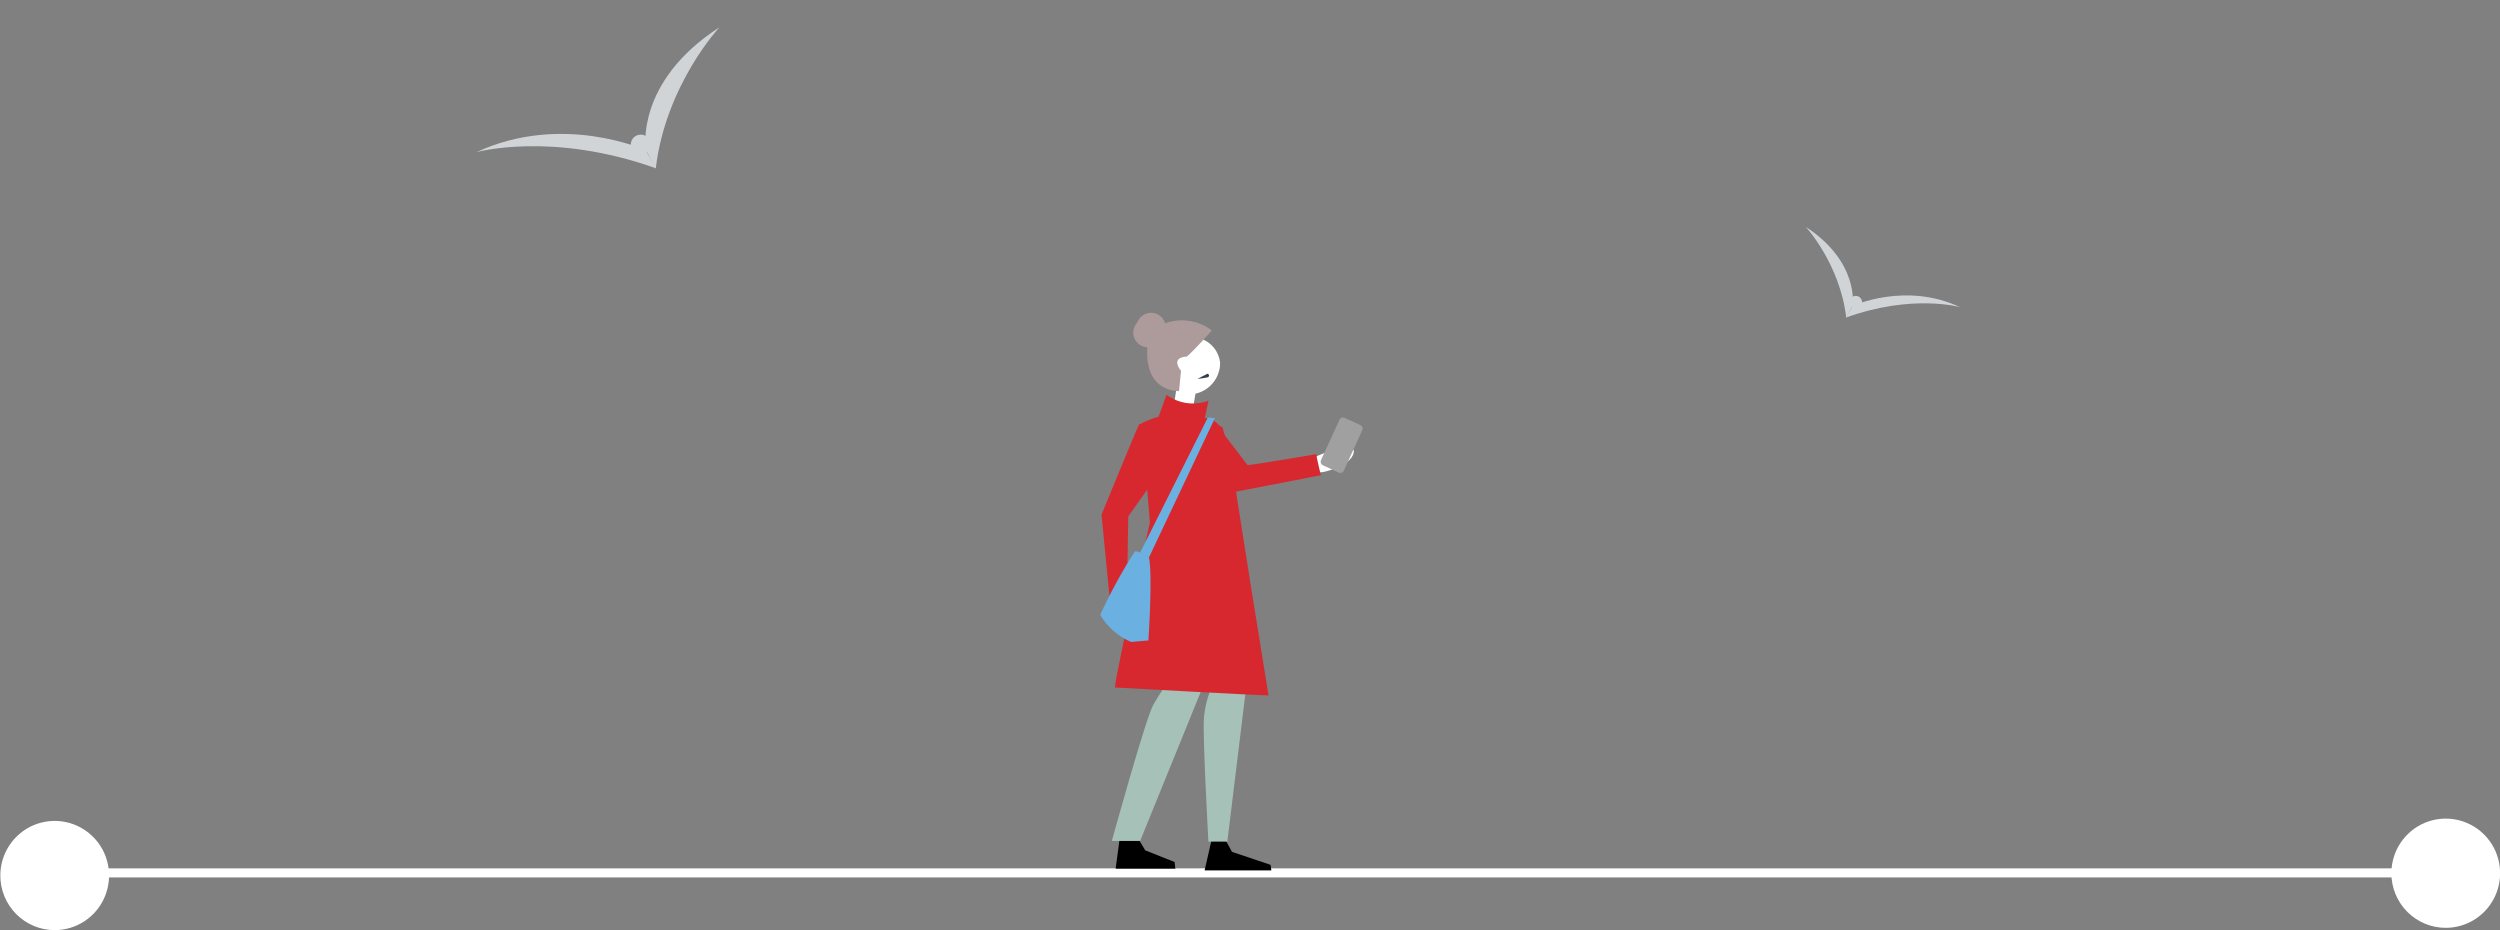 <svg width="551" height="205" viewBox="0 0 551 205" fill="none" xmlns="http://www.w3.org/2000/svg">
<rect x="0" y="0" width="551" height="205" fill="#808080" stroke="none"/>
<g clip-path="url(#clip0)">
<path d="M12.055 192.386H538.945" stroke="white" stroke-width="2" stroke-miterlimit="10"/>
<path d="M291.665 104.029C291.665 104.029 298.471 102.657 298.399 99.214L294.373 98.757L287.854 101.573L287.207 104.462L291.665 104.029Z" fill="white"/>
<path d="M295.068 104.173L291.545 102.536C291.346 102.442 291.192 102.273 291.116 102.066C291.04 101.859 291.048 101.63 291.138 101.429L295.236 92.498C295.33 92.298 295.498 92.143 295.704 92.067C295.91 91.99 296.138 91.998 296.338 92.089L299.837 93.701C299.938 93.746 300.029 93.81 300.104 93.89C300.179 93.97 300.238 94.065 300.276 94.168C300.314 94.271 300.331 94.382 300.325 94.492C300.32 94.602 300.293 94.71 300.245 94.809L296.17 103.764C296.077 103.963 295.909 104.118 295.702 104.195C295.496 104.271 295.269 104.263 295.068 104.173V104.173Z" fill="#A0A0A0"/>
<path d="M271.629 108.504C269.116 106.489 266.716 104.335 264.44 102.053L269.233 95.12C269.976 95.915 274.961 102.51 274.961 102.51C275.895 102.51 290.107 100.103 290.107 100.103C290.107 100.585 291.114 104.725 291.114 104.725C289.149 105.158 271.629 108.504 271.629 108.504Z" fill="#D7282F"/>
<path d="M251.091 185.199L252.409 187.414L258.88 189.99L259.047 191.458H245.89L246.729 185.151L251.091 185.199Z" fill="black"/>
<path d="M263.074 89.152L258.784 88.935L259.814 82.219L264.2 82.628L263.074 89.152Z" fill="white"/>
<path d="M268.921 79.98C268.798 78.787 268.34 77.653 267.601 76.712C266.861 75.77 265.871 75.059 264.745 74.661C263.618 74.263 262.403 74.194 261.239 74.463C260.075 74.732 259.012 75.327 258.172 76.18C257.332 77.032 256.751 78.106 256.495 79.278C256.24 80.45 256.321 81.67 256.729 82.797C257.137 83.924 257.855 84.911 258.8 85.644C259.746 86.377 260.878 86.825 262.067 86.936C263.89 86.911 265.629 86.168 266.911 84.867C268.194 83.565 268.915 81.81 268.921 79.98V79.98Z" fill="white"/>
<path d="M256.052 74.419C256.381 74.068 256.629 73.648 256.776 73.189C256.924 72.73 256.968 72.244 256.906 71.766C256.843 71.288 256.676 70.829 256.415 70.424C256.154 70.019 255.807 69.678 255.398 69.424C254.99 69.171 254.53 69.012 254.053 68.959C253.576 68.906 253.093 68.96 252.639 69.118C252.186 69.276 251.773 69.533 251.43 69.871C251.088 70.21 250.824 70.62 250.659 71.073C250.33 71.424 250.082 71.844 249.935 72.303C249.787 72.761 249.743 73.248 249.805 73.726C249.868 74.204 250.036 74.662 250.296 75.067C250.557 75.472 250.904 75.814 251.313 76.067C251.721 76.32 252.181 76.479 252.658 76.532C253.135 76.585 253.618 76.531 254.072 76.373C254.526 76.215 254.939 75.958 255.281 75.62C255.624 75.282 255.887 74.872 256.052 74.419V74.419Z" fill="#AD9A9A"/>
<path d="M251.282 185.343H245.051C245.051 185.343 252.457 158.478 254.158 155.397C255.158 153.631 256.263 151.927 257.466 150.293L253.415 130.241L266.836 147.092L251.282 185.343Z" fill="#A6C2B8"/>
<path d="M270.216 185.344L271.534 187.751L280.042 190.616L280.209 191.843H265.494L266.98 185.368L270.216 185.344Z" fill="black"/>
<path d="M255.788 118.351L254.829 119.217C253.641 120.831 252.864 122.713 252.567 124.698C252.271 126.683 252.463 128.71 253.128 130.603L267.004 151.595C266.102 153.689 265.543 155.916 265.35 158.19C265.015 161.873 266.333 185.488 266.333 185.488H270.503L274.601 151.907L264.703 117.46L255.788 118.351Z" fill="#A6C2B8"/>
<path d="M259.862 86.19C259.862 86.19 250.683 86.768 253.296 73.311C255.19 71.647 257.597 70.69 260.112 70.602C262.628 70.515 265.096 71.301 267.1 72.83C267.1 72.83 263.194 77.235 261.588 78.583C261.588 78.583 257.825 78.583 260.294 81.737L259.862 86.19Z" fill="#AD9A9A"/>
<path d="M269.425 94.133C268.322 93.892 268.107 92.28 265.542 92.135L266.357 88.308C264.829 88.879 263.183 89.059 261.568 88.832C259.953 88.606 258.42 87.978 257.106 87.008L255.357 91.822C253.874 92.257 252.437 92.838 251.067 93.555C250.707 94.061 242.775 113.415 242.775 113.415L244.62 132.36C244.62 132.36 246.154 129.038 248.407 129.231L248.67 113.824L252.84 107.927L253.44 115.148C253.44 115.148 245.89 148.44 245.722 151.522C245.722 151.522 277.669 153.279 279.586 153.279C279.586 153.279 271.534 103.883 271.462 101.403L269.425 94.133Z" fill="#D7282F"/>
<path d="M253.248 122.877C253.248 122.877 250.588 121.216 250.108 121.553C247.245 126.021 244.698 130.687 242.487 135.515C244.058 138.188 246.445 140.281 249.293 141.485L253.104 141.148C253.104 141.148 254.063 127.21 253.248 122.877Z" fill="#6AB1E2"/>
<path d="M266.213 92.015L251.234 121.888L253.224 122.875L267.771 92.135L266.213 92.015Z" fill="#6AB1E2"/>
<path d="M263.913 83.518C264.718 83.435 265.518 83.307 266.309 83.133C266.309 83.133 266.765 82.603 266.141 82.362L263.913 83.518Z" fill="#323E48"/>
<path d="M539.041 204.495C541.411 204.495 543.728 203.789 545.698 202.467C547.669 201.144 549.205 199.264 550.112 197.065C551.019 194.866 551.256 192.446 550.794 190.111C550.331 187.776 549.19 185.631 547.514 183.948C545.838 182.265 543.703 181.119 541.379 180.654C539.054 180.19 536.645 180.428 534.455 181.339C532.266 182.25 530.394 183.793 529.078 185.772C527.761 187.751 527.058 190.079 527.058 192.459C527.058 195.651 528.321 198.713 530.568 200.97C532.815 203.227 535.863 204.495 539.041 204.495V204.495Z" fill="white"/>
<path d="M12.055 205C14.425 205 16.742 204.294 18.712 202.972C20.683 201.649 22.219 199.769 23.126 197.57C24.033 195.371 24.27 192.951 23.808 190.616C23.345 188.281 22.204 186.136 20.528 184.453C18.852 182.77 16.717 181.623 14.393 181.159C12.068 180.695 9.659 180.933 7.469 181.844C5.28 182.755 3.408 184.298 2.092 186.277C0.775 188.256 0.072 190.583 0.072 192.964C0.072 196.156 1.335 199.218 3.582 201.475C5.829 203.732 8.877 205 12.055 205V205Z" fill="white"/>
<g clip-path="url(#clip1)">
<path d="M144.53 37.12L142.33 32.99C142.33 32.99 139.85 18.12 158.58 6C158.57 6 146.73 18.67 144.53 37.12Z" fill="#D1D4D7"/>
<path d="M144.66 37.12L142.32 33.13C142.32 33.13 124 24.73 105 33.54C105 33.54 121.53 28.86 144.66 37.12Z" fill="#D1D4D7"/>
<path d="M141.23 34.09C142.451 34.09 143.44 33.1 143.44 31.88C143.44 30.659 142.451 29.67 141.23 29.67C140.009 29.67 139.02 30.659 139.02 31.88C139.02 33.1 140.009 34.09 141.23 34.09Z" fill="#D1D4D7"/>
</g>
<g clip-path="url(#clip2)">
<path d="M406.911 70L408.307 67.346C408.307 67.346 409.881 57.789 397.994 50C398 50 405.515 58.143 406.911 70Z" fill="#D1D4D7"/>
<path d="M406.828 70L408.314 67.435C408.314 67.435 419.941 62.037 432 67.699C432 67.699 421.509 64.691 406.828 70Z" fill="#D1D4D7"/>
<path d="M409.005 68.052C408.231 68.052 407.603 67.417 407.603 66.632C407.603 65.848 408.231 65.212 409.005 65.212C409.78 65.212 410.408 65.848 410.408 66.632C410.408 67.417 409.78 68.052 409.005 68.052Z" fill="#D1D4D7"/>
</g>
</g>
<defs>
<clipPath id="clip0">
<rect width="551" height="205" fill="white"/>
</clipPath>
<clipPath id="clip1">
<rect width="53.57" height="31.12" fill="white" transform="translate(105 6)"/>
</clipPath>
<clipPath id="clip2">
<rect width="34" height="20" fill="white" transform="matrix(-1 0 0 1 432 50)"/>
</clipPath>
</defs>
</svg>
